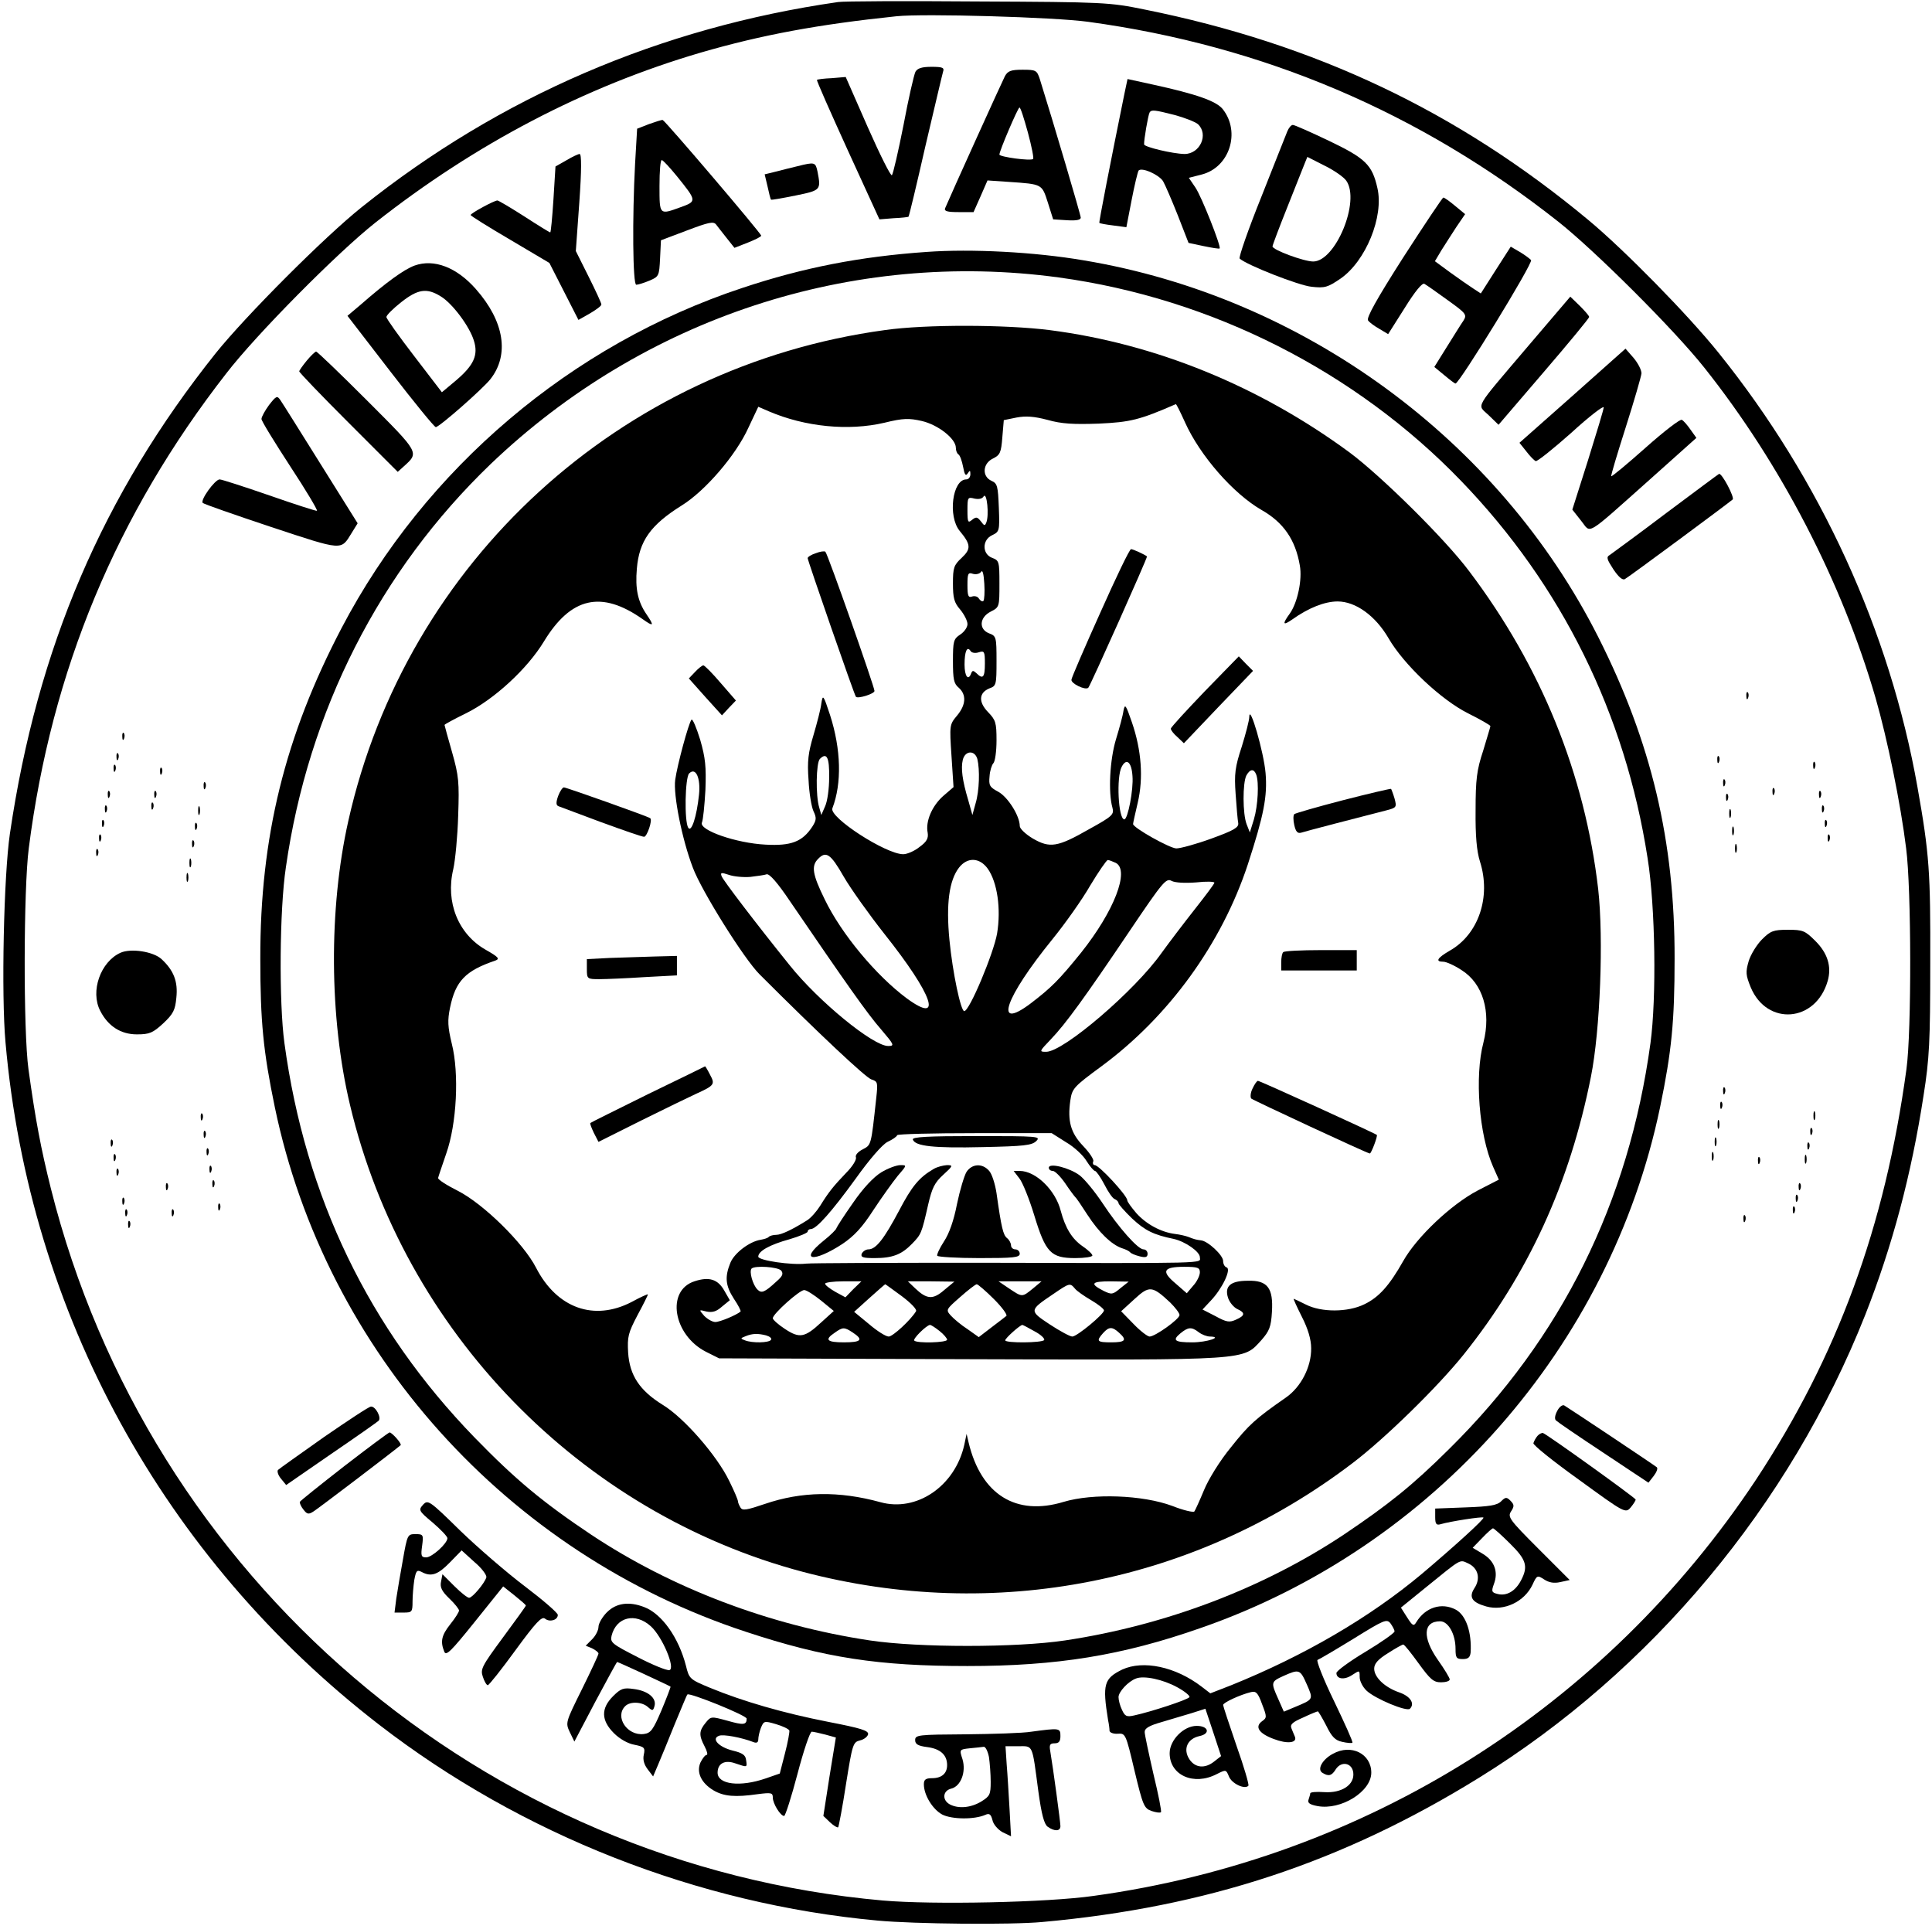 <?xml version="1.0" standalone="no"?>
<!DOCTYPE svg PUBLIC "-//W3C//DTD SVG 20010904//EN"
 "http://www.w3.org/TR/2001/REC-SVG-20010904/DTD/svg10.dtd">
<svg version="1.0" xmlns="http://www.w3.org/2000/svg"
 width="665pt" height="663pt" viewBox="0 0 665 663"
 preserveAspectRatio="xMidYMid meet">

<g transform="translate(0,663) scale(0.1,-0.1)"
fill="#000000" stroke="none">
<path d="M2885 6623 c-612 -88 -1165 -326 -1640 -706 -129 -103 -399 -374
-502 -502 -390 -489 -615 -1015 -709 -1655 -21 -144 -30 -553 -15 -718 82
-932 544 -1775 1286 -2348 491 -379 1097 -617 1715 -674 127 -12 461 -15 567
-5 567 51 1034 206 1503 496 594 367 1071 939 1330 1593 93 236 159 482 201
756 20 126 23 185 23 455 1 314 -3 375 -44 606 -95 537 -334 1059 -684 1494
-105 131 -325 355 -449 458 -450 374 -940 606 -1526 724 -122 25 -139 26 -576
28 -247 2 -463 1 -480 -2z m860 -68 c602 -82 1142 -311 1620 -689 126 -100
397 -370 501 -501 264 -332 474 -738 590 -1138 40 -139 86 -362 105 -517 18
-138 19 -630 1 -760 -74 -543 -238 -988 -518 -1413 -521 -785 -1343 -1303
-2279 -1432 -160 -23 -554 -31 -726 -16 -1375 122 -2527 1108 -2864 2451 -34
136 -53 236 -77 410 -18 130 -17 621 1 760 78 612 302 1150 680 1635 104 135
382 415 512 518 345 272 722 469 1121 586 210 61 405 97 673 125 95 10 545 -3
660 -19z"/>
<path d="M3151 6383 c-5 -10 -24 -92 -41 -183 -18 -91 -36 -169 -40 -173 -4
-4 -41 70 -83 165 l-76 173 -48 -4 c-26 -1 -49 -4 -51 -6 -2 -2 46 -110 106
-242 l109 -238 49 4 c27 1 50 4 51 5 2 1 28 110 58 242 31 131 58 247 61 257
5 14 -1 17 -40 17 -33 0 -48 -5 -55 -17z"/>
<path d="M3459 6368 c-9 -17 -188 -412 -206 -455 -4 -10 9 -13 46 -13 l52 0
24 54 24 55 73 -5 c117 -8 114 -7 135 -72 l18 -57 48 -3 c31 -2 47 1 47 9 0 9
-94 327 -141 477 -10 30 -13 32 -59 32 -40 0 -51 -4 -61 -22z m79 -194 c13
-48 21 -89 18 -91 -7 -8 -116 7 -116 15 0 13 64 162 69 162 4 0 16 -39 29 -86z"/>
<path d="M3870 6306 c-48 -236 -88 -441 -86 -443 1 -2 23 -6 48 -9 l45 -6 18
93 c10 52 21 97 24 102 11 12 68 -13 84 -36 7 -12 30 -65 51 -118 l37 -95 52
-11 c29 -6 53 -10 55 -8 6 6 -62 178 -83 209 l-23 34 43 11 c97 24 136 146 74
225 -22 28 -90 52 -241 85 l-87 19 -11 -52z m174 -72 c33 -9 69 -23 79 -31 38
-35 8 -103 -46 -103 -42 1 -138 24 -139 33 -1 14 14 102 19 110 6 10 17 9 87
-9z"/>
<path d="M2234 6203 l-41 -16 -7 -120 c-10 -188 -8 -417 4 -417 6 0 26 6 45
14 33 14 34 16 37 77 l3 62 90 34 c74 28 91 32 100 20 5 -7 22 -28 36 -46 l27
-34 46 18 c25 10 46 20 46 24 0 8 -330 395 -339 398 -3 1 -24 -6 -47 -14z m98
-182 c66 -82 67 -84 11 -104 -74 -27 -73 -28 -73 73 0 50 3 90 8 89 4 0 28
-26 54 -58z"/>
<path d="M4431 6178 c-5 -13 -46 -115 -90 -227 -45 -112 -78 -207 -74 -211 24
-22 204 -93 248 -97 45 -5 55 -2 99 28 87 60 150 214 127 312 -18 80 -41 102
-166 162 -63 30 -119 55 -125 55 -6 0 -14 -10 -19 -22z m203 -170 c49 -70 -37
-278 -114 -278 -32 0 -140 40 -140 52 0 4 23 65 51 135 28 71 55 138 60 151
l9 22 59 -30 c33 -16 67 -40 75 -52z"/>
<path d="M1949 6078 l-37 -21 -7 -113 c-4 -63 -9 -114 -11 -114 -2 0 -43 25
-89 55 -47 30 -89 55 -93 55 -11 0 -92 -44 -92 -50 0 -3 61 -41 136 -85 l135
-80 50 -98 50 -98 39 22 c22 13 40 26 40 31 0 5 -20 48 -44 96 l-44 88 12 167
c8 113 8 167 1 167 -5 0 -26 -10 -46 -22z"/>
<path d="M2745 6058 c-22 -5 -56 -14 -76 -19 l-37 -9 10 -42 c5 -23 10 -44 12
-45 1 -2 39 5 84 14 88 18 88 19 76 82 -7 33 -9 34 -69 19z"/>
<path d="M4830 5744 c-92 -144 -128 -209 -121 -217 5 -7 23 -20 39 -29 l30
-18 57 90 c36 58 61 88 68 83 7 -4 43 -29 80 -56 64 -46 67 -50 54 -71 -8 -11
-33 -52 -57 -90 l-43 -69 34 -28 c19 -16 36 -29 39 -29 13 0 268 415 260 425
-5 5 -22 18 -39 28 l-31 18 -52 -81 -51 -80 -26 17 c-14 9 -50 34 -79 55 l-53
39 22 37 c13 20 36 57 52 81 l30 44 -34 28 c-19 16 -37 29 -41 29 -3 0 -65
-93 -138 -206z"/>
<path d="M3190 5763 c-230 -16 -425 -54 -635 -124 -589 -195 -1091 -621 -1379
-1170 -195 -372 -281 -720 -280 -1139 0 -215 10 -318 50 -511 175 -840 799
-1535 1621 -1805 272 -90 457 -118 763 -118 308 0 532 36 803 131 801 278
1409 968 1581 1792 40 193 50 296 50 511 1 405 -80 745 -262 1106 -343 680
-1015 1172 -1772 1298 -170 29 -387 40 -540 29z m455 -88 c526 -72 1021 -323
1385 -701 346 -359 564 -801 641 -1297 27 -168 31 -482 10 -637 -75 -549 -306
-1015 -693 -1397 -126 -125 -207 -190 -363 -295 -277 -184 -613 -312 -960
-364 -167 -25 -503 -25 -670 0 -347 52 -683 180 -960 364 -166 111 -260 189
-401 334 -364 375 -583 828 -655 1358 -19 139 -17 459 5 605 77 538 323 1021
705 1388 526 503 1244 739 1956 642z"/>
<path d="M3046 5494 c-911 -124 -1647 -796 -1847 -1689 -68 -302 -66 -678 6
-979 185 -778 792 -1403 1559 -1606 660 -174 1350 -38 1891 374 111 84 294
263 383 374 223 279 365 589 438 956 32 160 44 476 25 646 -46 396 -196 766
-444 1094 -83 111 -303 328 -412 409 -310 228 -667 374 -1033 421 -150 19
-426 20 -566 0z m1033 -318 c52 -115 166 -245 263 -301 76 -43 117 -103 132
-191 9 -49 -8 -128 -34 -165 -27 -37 -25 -44 8 -21 56 40 112 62 156 62 62 0
130 -49 175 -126 53 -92 182 -213 274 -259 42 -21 77 -41 77 -44 0 -3 -12 -41
-25 -85 -22 -66 -26 -99 -26 -205 -1 -88 4 -141 15 -176 39 -122 -5 -251 -104
-307 -43 -25 -51 -38 -22 -38 10 0 39 -13 63 -29 73 -46 102 -143 75 -249 -31
-117 -15 -318 33 -427 l20 -45 -72 -37 c-92 -48 -211 -161 -257 -243 -48 -85
-84 -125 -134 -149 -57 -28 -148 -28 -201 -1 -22 11 -41 20 -42 20 -2 0 11
-28 28 -62 21 -41 32 -78 32 -108 1 -64 -35 -134 -87 -170 -105 -73 -128 -94
-189 -171 -38 -46 -78 -111 -93 -148 -15 -36 -30 -69 -33 -73 -4 -4 -38 4 -76
19 -102 38 -274 44 -374 14 -164 -50 -284 25 -327 204 l-7 30 -8 -38 c-32
-142 -164 -232 -289 -197 -142 39 -271 37 -397 -6 -62 -21 -77 -24 -84 -13 -5
8 -9 18 -9 22 0 5 -13 36 -30 70 -42 87 -155 217 -229 262 -79 49 -114 101
-119 180 -3 54 0 67 32 128 20 37 36 69 36 72 0 2 -25 -9 -56 -26 -129 -67
-257 -22 -329 118 -43 84 -181 220 -270 265 -38 19 -69 39 -67 44 1 5 14 43
28 84 36 102 45 275 19 378 -14 58 -15 80 -6 124 19 92 53 127 156 162 16 6
11 12 -33 37 -95 54 -139 164 -112 277 7 31 15 115 17 185 4 115 2 137 -21
218 -14 49 -26 92 -26 94 0 2 33 20 74 40 97 48 211 153 268 247 93 153 198
177 340 77 38 -27 41 -24 13 17 -30 44 -39 88 -33 157 8 95 47 150 154 217 81
50 187 173 230 268 l34 72 37 -16 c124 -53 273 -68 397 -39 65 16 85 16 129 6
56 -13 117 -61 117 -92 0 -10 4 -20 9 -23 5 -3 12 -22 16 -43 5 -27 9 -33 16
-22 7 11 9 11 9 -3 0 -10 -6 -18 -14 -18 -48 0 -64 -127 -23 -177 39 -47 40
-62 7 -93 -27 -25 -30 -34 -30 -88 0 -50 4 -66 25 -90 14 -17 25 -39 25 -50 0
-11 -11 -27 -25 -36 -23 -15 -25 -23 -25 -91 0 -63 3 -78 20 -92 27 -24 25
-59 -6 -96 -26 -31 -26 -33 -19 -139 l7 -107 -36 -31 c-38 -34 -61 -87 -53
-126 3 -19 -3 -31 -28 -49 -17 -14 -43 -25 -56 -25 -60 0 -256 127 -244 158
33 86 30 203 -8 321 -23 70 -25 72 -30 40 -2 -19 -15 -68 -27 -109 -18 -60
-22 -90 -17 -155 2 -44 10 -92 17 -107 11 -23 10 -31 -4 -53 -34 -52 -73 -67
-161 -62 -101 5 -230 50 -219 76 4 9 9 59 12 112 3 81 0 110 -18 173 -13 42
-26 73 -30 69 -10 -12 -49 -156 -56 -207 -7 -51 23 -204 61 -303 30 -80 177
-315 230 -367 205 -205 364 -354 384 -361 22 -7 23 -10 17 -64 -18 -166 -17
-161 -47 -177 -16 -8 -26 -20 -23 -27 3 -8 -12 -32 -33 -53 -45 -47 -61 -67
-90 -114 -12 -19 -32 -42 -45 -50 -51 -32 -89 -50 -106 -50 -10 0 -22 -3 -26
-7 -3 -4 -16 -8 -28 -10 -38 -6 -90 -45 -104 -79 -20 -49 -17 -79 12 -124 15
-22 25 -42 23 -44 -14 -12 -71 -36 -87 -36 -10 0 -27 10 -38 21 -19 22 -19 22
8 15 20 -4 34 0 53 17 l27 22 -19 33 c-22 39 -52 49 -103 32 -98 -32 -73 -184
39 -242 l46 -23 865 -3 c969 -3 937 -5 1002 66 27 31 33 45 36 97 5 82 -15
109 -83 107 -60 0 -81 -19 -68 -59 5 -15 19 -32 31 -38 29 -13 28 -23 -4 -37
-22 -10 -32 -9 -70 12 l-45 23 29 31 c39 41 71 108 54 114 -7 2 -12 12 -12 22
0 20 -53 69 -76 71 -17 2 -24 4 -44 12 -8 3 -28 8 -45 10 -49 6 -100 34 -134
72 -17 20 -31 39 -31 44 0 16 -97 121 -112 121 -5 0 -8 6 -5 13 3 6 -13 30
-35 53 -43 45 -54 86 -44 156 6 42 12 48 107 118 232 171 414 422 504 695 55
169 68 235 61 315 -6 71 -55 240 -56 193 0 -12 -12 -58 -26 -103 -23 -70 -26
-93 -21 -163 3 -45 7 -90 9 -100 2 -15 -15 -25 -92 -53 -52 -19 -107 -34 -121
-34 -22 0 -149 71 -149 84 0 3 7 35 16 73 20 85 13 181 -20 277 -21 61 -24 65
-29 40 -2 -16 -14 -60 -26 -99 -21 -70 -27 -182 -12 -235 6 -23 1 -29 -79 -73
-110 -63 -136 -67 -195 -33 -25 15 -45 34 -45 43 0 35 -41 100 -74 118 -30 16
-33 22 -30 53 1 19 8 40 13 45 6 6 11 41 11 79 0 61 -3 70 -29 97 -34 35 -32
67 5 82 23 8 24 13 24 94 0 82 -1 86 -25 95 -37 14 -34 55 5 75 30 15 30 17
30 96 0 76 -1 80 -25 89 -35 13 -35 62 0 78 25 12 26 15 23 94 -3 75 -5 84
-25 93 -34 15 -31 60 5 77 24 12 28 20 32 73 l5 59 44 9 c32 6 60 4 106 -8 49
-14 90 -16 177 -13 109 5 141 13 265 67 2 1 16 -28 32 -63z m-684 -344 c-5
-13 -7 -12 -19 4 -12 15 -16 16 -30 5 -14 -12 -16 -9 -16 33 0 44 1 46 24 40
15 -3 27 -1 32 8 11 15 19 -65 9 -90z m-10 -270 c-3 -4 -10 0 -15 7 -4 8 -15
11 -24 8 -13 -5 -16 2 -16 39 0 40 2 45 19 39 11 -3 23 0 28 7 5 8 9 -7 11
-41 2 -29 0 -56 -3 -59z m-16 -177 c19 6 21 3 21 -39 0 -48 -7 -55 -29 -33
-11 10 -14 10 -18 0 -10 -28 -23 -11 -23 30 0 46 9 65 21 46 4 -6 16 -8 28 -4z
m-5 -367 c9 -37 7 -110 -6 -153 l-11 -40 -14 50 c-21 70 -26 111 -19 140 8 32
41 34 50 3z m-510 -64 c0 -38 -6 -82 -14 -99 l-13 -30 -7 25 c-13 41 -11 155
2 168 24 24 33 5 32 -64z m1044 5 c4 -46 -16 -149 -28 -149 -21 0 -28 147 -9
181 16 31 34 17 37 -32z m-1492 -64 c-8 -76 -26 -131 -37 -114 -14 22 -11 173
3 187 23 23 40 -16 34 -73z m1918 69 c10 -27 6 -107 -8 -154 l-14 -45 -11 28
c-14 36 -14 142 -1 168 13 23 26 24 34 3z m-1420 -351 c25 -43 88 -131 140
-197 167 -210 204 -315 77 -222 -106 79 -225 222 -282 340 -43 87 -47 116 -23
140 27 28 43 18 88 -61z m496 27 c33 -47 46 -138 32 -223 -12 -68 -95 -267
-113 -267 -12 0 -40 132 -51 245 -12 124 -1 205 33 249 29 37 71 35 99 -4z
m441 20 c48 -26 -6 -166 -120 -309 -76 -94 -102 -120 -174 -175 -128 -96 -89
19 76 222 43 53 102 136 130 185 29 48 56 87 60 87 5 0 17 -5 28 -10z m-1258
-48 c23 3 48 6 56 9 10 2 38 -30 79 -91 191 -280 269 -391 314 -442 46 -54 48
-58 25 -58 -52 0 -240 154 -339 278 -116 144 -228 291 -234 306 -5 13 -2 14
25 5 17 -6 50 -9 74 -7z m1534 -19 c35 4 63 3 63 -1 0 -4 -31 -45 -68 -92 -37
-47 -88 -114 -114 -150 -91 -129 -337 -340 -397 -340 -25 0 -24 1 16 43 51 53
117 144 272 374 114 169 125 182 144 171 12 -6 45 -8 84 -5z m-448 -894 c28
-16 60 -46 71 -65 12 -19 25 -34 29 -34 4 0 19 -21 32 -46 13 -26 29 -49 36
-51 7 -3 13 -9 13 -14 0 -4 21 -28 47 -53 44 -41 74 -56 143 -70 40 -9 90 -44
90 -63 0 -22 53 -21 -770 -19 -305 0 -568 -1 -585 -3 -51 -6 -165 11 -165 24
0 19 39 41 108 60 34 10 62 22 62 26 0 5 5 9 11 9 19 0 72 60 154 173 47 66
92 118 110 127 17 8 32 18 33 23 2 4 122 7 268 7 l264 0 49 -31z m-980 -442
c8 -11 5 -19 -17 -38 -41 -38 -51 -41 -65 -27 -16 16 -29 62 -20 72 12 11 90
6 102 -7z m1441 -6 c0 -11 -10 -32 -23 -46 l-22 -26 -39 34 c-50 42 -42 57 30
57 47 0 54 -3 54 -19z m-1193 -58 l-27 -28 -35 19 c-19 11 -35 23 -35 28 0 4
28 8 62 8 l63 0 -28 -27z m313 -3 c-39 -34 -60 -32 -100 6 l-25 24 80 0 80 -1
-35 -29z m305 5 c-37 -30 -36 -30 -81 0 l-37 25 74 0 74 0 -30 -25z m301 1
c-26 -22 -30 -22 -57 -9 -49 25 -43 33 23 33 l63 -1 -29 -23z m-752 -27 c32
-24 53 -46 49 -52 -19 -31 -80 -87 -94 -87 -10 0 -40 19 -68 43 l-51 42 52 47
c29 26 54 48 55 48 1 0 27 -19 57 -41z m317 -10 c28 -28 47 -54 43 -58 -5 -4
-28 -22 -52 -40 l-43 -33 -38 27 c-22 14 -48 36 -58 47 -18 20 -17 21 32 64
27 24 53 44 57 44 4 0 31 -23 59 -51z m279 36 c6 -8 32 -26 56 -40 24 -14 44
-30 44 -35 0 -13 -93 -90 -109 -90 -8 0 -43 19 -78 42 -71 47 -71 48 12 104
57 39 58 39 75 19z m328 -48 c17 -17 32 -36 32 -43 0 -14 -84 -74 -103 -74 -7
0 -32 19 -55 43 l-43 44 46 42 c51 47 61 46 123 -12z m-1202 7 l44 -36 -43
-39 c-57 -53 -75 -56 -125 -23 -23 15 -42 32 -42 37 0 15 92 97 108 97 8 0 33
-16 58 -36z m408 -105 c14 -11 26 -25 26 -30 0 -10 -103 -13 -113 -3 -6 6 42
53 54 54 4 0 18 -9 33 -21z m327 -1 c21 -11 36 -25 33 -30 -6 -10 -134 -11
-134 -1 0 7 50 52 59 53 2 0 21 -10 42 -22z m-626 -4 c38 -25 30 -34 -30 -34
-59 0 -68 9 -32 33 28 20 33 20 62 1z m917 -1 c28 -25 22 -33 -27 -33 -49 0
-53 4 -28 32 20 22 31 23 55 1z m274 2 c10 -8 28 -15 39 -15 46 -1 -11 -20
-61 -20 -61 0 -70 7 -41 31 27 22 38 23 63 4z m-1489 -11 c13 -4 20 -10 17
-15 -6 -11 -65 -12 -90 -2 -16 6 -16 7 2 14 24 10 43 10 71 3z"/>
<path d="M2808 4726 c-16 -5 -28 -13 -28 -17 0 -8 161 -472 166 -477 6 -8 64
10 64 20 0 14 -161 472 -169 479 -3 3 -18 1 -33 -5z"/>
<path d="M3788 4523 c-54 -120 -99 -224 -100 -232 -3 -13 48 -38 58 -28 7 7
205 450 202 452 -9 7 -48 25 -55 25 -5 0 -52 -98 -105 -217z"/>
<path d="M4147 4251 c-64 -67 -117 -124 -117 -129 0 -5 10 -18 23 -29 l22 -21
119 125 119 124 -25 25 -24 25 -117 -120z"/>
<path d="M2392 4317 l-21 -22 57 -64 57 -63 24 26 24 25 -53 61 c-28 33 -55
60 -59 60 -4 0 -17 -10 -29 -23z"/>
<path d="M1921 3890 c-8 -23 -7 -32 2 -35 7 -3 73 -27 147 -55 74 -27 140 -50
147 -50 10 0 30 58 21 64 -7 6 -289 106 -297 106 -5 0 -14 -14 -20 -30z"/>
<path d="M4623 3876 c-89 -23 -165 -45 -168 -48 -4 -4 -4 -21 0 -38 5 -22 11
-29 23 -26 15 5 196 52 294 77 35 9 36 11 28 41 -5 17 -11 32 -12 33 -2 1 -76
-16 -165 -39z"/>
<path d="M4417 3353 c-4 -3 -7 -19 -7 -35 l0 -28 130 0 130 0 0 35 0 35 -123
0 c-68 0 -127 -3 -130 -7z"/>
<path d="M2098 3333 l-78 -4 0 -34 c0 -34 1 -35 43 -35 23 0 93 3 155 7 l112
6 0 34 0 33 -77 -2 c-43 -1 -113 -4 -155 -5z"/>
<path d="M2230 2864 c-107 -53 -196 -97 -198 -99 -2 -2 4 -17 12 -34 l16 -31
148 74 c81 40 165 81 187 91 64 29 67 33 49 66 -8 16 -16 29 -17 29 -1 -1 -90
-44 -197 -96z"/>
<path d="M4311 2883 c-7 -14 -8 -30 -4 -34 7 -6 400 -189 408 -189 5 0 28 61
24 64 -7 6 -402 186 -409 186 -4 0 -12 -12 -19 -27z"/>
<path d="M3142 2708 c8 -23 72 -30 240 -26 143 3 170 6 185 21 16 16 7 17
-206 17 -169 0 -222 -3 -219 -12z"/>
<path d="M3033 2595 c-26 -16 -62 -54 -97 -105 -31 -44 -56 -83 -57 -87 0 -4
-20 -24 -44 -43 -86 -69 -36 -77 65 -11 40 27 68 57 106 116 29 44 67 97 84
118 32 37 32 37 9 37 -13 0 -43 -11 -66 -25z"/>
<path d="M3214 2607 c-50 -29 -75 -59 -119 -143 -52 -98 -80 -134 -106 -134
-9 0 -19 -7 -23 -15 -4 -12 4 -15 44 -15 62 0 93 12 129 49 32 33 33 35 56
136 13 56 22 75 52 102 34 31 34 33 12 33 -13 -1 -33 -6 -45 -13z"/>
<path d="M3327 2597 c-8 -13 -23 -63 -33 -111 -11 -57 -27 -102 -45 -129 -15
-23 -25 -45 -23 -49 3 -4 68 -8 145 -8 117 0 139 2 139 15 0 8 -7 15 -15 15
-8 0 -15 6 -15 14 0 7 -6 19 -14 25 -13 11 -19 34 -36 155 -5 32 -16 67 -26
77 -23 26 -58 24 -77 -4z"/>
<path d="M3610 2611 c0 -6 6 -11 14 -11 7 0 26 -19 42 -42 16 -24 32 -45 35
-48 4 -3 22 -30 42 -61 39 -60 83 -103 119 -115 13 -4 25 -10 28 -14 3 -4 17
-10 33 -14 20 -5 27 -3 27 9 0 8 -6 15 -14 15 -19 0 -85 74 -141 159 -26 39
-61 82 -79 96 -35 26 -106 44 -106 26z"/>
<path d="M3509 2574 c11 -14 34 -71 51 -127 39 -128 57 -147 141 -147 32 0 59
4 59 9 0 5 -15 19 -34 32 -36 25 -59 62 -75 122 -18 71 -86 137 -141 137 l-21
0 20 -26z"/>
<path d="M1427 5716 c-36 -13 -98 -58 -186 -135 l-45 -38 148 -192 c81 -105
151 -191 156 -191 12 0 161 131 188 165 66 84 48 199 -50 310 -66 75 -144 105
-211 81z m90 -106 c40 -24 99 -103 114 -152 16 -50 0 -85 -61 -137 l-49 -41
-95 124 c-53 69 -96 129 -96 135 0 6 23 29 51 51 57 45 88 50 136 20z"/>
<path d="M5260 5439 c-191 -225 -176 -199 -136 -238 l34 -33 156 182 c86 100
156 185 156 189 0 4 -15 21 -32 38 l-33 32 -145 -170z"/>
<path d="M5413 5268 l-183 -162 24 -30 c12 -16 27 -31 32 -33 5 -2 60 42 122
97 61 56 112 95 112 88 0 -7 -25 -89 -54 -182 l-54 -170 30 -38 c36 -44 9 -61
236 141 l161 144 -20 28 c-11 16 -24 31 -30 34 -5 4 -61 -39 -125 -96 -63 -56
-116 -100 -118 -98 -2 2 21 78 50 169 29 91 53 174 54 185 0 12 -12 35 -27 53
l-28 32 -182 -162z"/>
<path d="M1056 5389 c-14 -17 -26 -34 -26 -37 0 -4 76 -83 170 -177 l169 -169
21 19 c53 48 55 45 -126 226 -93 93 -172 169 -176 169 -3 0 -18 -14 -32 -31z"/>
<path d="M926 5236 c-14 -19 -26 -41 -26 -48 0 -7 45 -80 99 -163 54 -82 95
-151 92 -153 -4 -1 -78 23 -164 53 -87 30 -164 55 -171 55 -16 0 -68 -72 -58
-81 4 -4 110 -41 236 -83 248 -82 239 -81 276 -21 l21 34 -127 203 c-70 112
-132 211 -139 221 -11 16 -14 15 -39 -17z"/>
<path d="M5735 4864 c-99 -75 -187 -139 -194 -144 -13 -7 -10 -15 12 -49 18
-27 32 -39 40 -34 16 9 359 263 371 274 7 7 -37 91 -47 88 -1 0 -83 -61 -182
-135z"/>
<path d="M6011 4234 c0 -11 3 -14 6 -6 3 7 2 16 -1 19 -3 4 -6 -2 -5 -13z"/>
<path d="M421 4094 c0 -11 3 -14 6 -6 3 7 2 16 -1 19 -3 4 -6 -2 -5 -13z"/>
<path d="M401 4024 c0 -11 3 -14 6 -6 3 7 2 16 -1 19 -3 4 -6 -2 -5 -13z"/>
<path d="M5911 4014 c0 -11 3 -14 6 -6 3 7 2 16 -1 19 -3 4 -6 -2 -5 -13z"/>
<path d="M6241 3994 c0 -11 3 -14 6 -6 3 7 2 16 -1 19 -3 4 -6 -2 -5 -13z"/>
<path d="M391 3984 c0 -11 3 -14 6 -6 3 7 2 16 -1 19 -3 4 -6 -2 -5 -13z"/>
<path d="M551 3974 c0 -11 3 -14 6 -6 3 7 2 16 -1 19 -3 4 -6 -2 -5 -13z"/>
<path d="M5931 3934 c0 -11 3 -14 6 -6 3 7 2 16 -1 19 -3 4 -6 -2 -5 -13z"/>
<path d="M701 3924 c0 -11 3 -14 6 -6 3 7 2 16 -1 19 -3 4 -6 -2 -5 -13z"/>
<path d="M6101 3904 c0 -11 3 -14 6 -6 3 7 2 16 -1 19 -3 4 -6 -2 -5 -13z"/>
<path d="M371 3894 c0 -11 3 -14 6 -6 3 7 2 16 -1 19 -3 4 -6 -2 -5 -13z"/>
<path d="M531 3894 c0 -11 3 -14 6 -6 3 7 2 16 -1 19 -3 4 -6 -2 -5 -13z"/>
<path d="M6261 3894 c0 -11 3 -14 6 -6 3 7 2 16 -1 19 -3 4 -6 -2 -5 -13z"/>
<path d="M5941 3884 c0 -11 3 -14 6 -6 3 7 2 16 -1 19 -3 4 -6 -2 -5 -13z"/>
<path d="M521 3854 c0 -11 3 -14 6 -6 3 7 2 16 -1 19 -3 4 -6 -2 -5 -13z"/>
<path d="M361 3844 c0 -11 3 -14 6 -6 3 7 2 16 -1 19 -3 4 -6 -2 -5 -13z"/>
<path d="M682 3840 c0 -14 2 -19 5 -12 2 6 2 18 0 25 -3 6 -5 1 -5 -13z"/>
<path d="M6271 3844 c0 -11 3 -14 6 -6 3 7 2 16 -1 19 -3 4 -6 -2 -5 -13z"/>
<path d="M5952 3830 c0 -14 2 -19 5 -12 2 6 2 18 0 25 -3 6 -5 1 -5 -13z"/>
<path d="M351 3794 c0 -11 3 -14 6 -6 3 7 2 16 -1 19 -3 4 -6 -2 -5 -13z"/>
<path d="M6281 3794 c0 -11 3 -14 6 -6 3 7 2 16 -1 19 -3 4 -6 -2 -5 -13z"/>
<path d="M671 3784 c0 -11 3 -14 6 -6 3 7 2 16 -1 19 -3 4 -6 -2 -5 -13z"/>
<path d="M5962 3770 c0 -14 2 -19 5 -12 2 6 2 18 0 25 -3 6 -5 1 -5 -13z"/>
<path d="M341 3744 c0 -11 3 -14 6 -6 3 7 2 16 -1 19 -3 4 -6 -2 -5 -13z"/>
<path d="M6291 3744 c0 -11 3 -14 6 -6 3 7 2 16 -1 19 -3 4 -6 -2 -5 -13z"/>
<path d="M661 3724 c0 -11 3 -14 6 -6 3 7 2 16 -1 19 -3 4 -6 -2 -5 -13z"/>
<path d="M5972 3710 c0 -14 2 -19 5 -12 2 6 2 18 0 25 -3 6 -5 1 -5 -13z"/>
<path d="M331 3694 c0 -11 3 -14 6 -6 3 7 2 16 -1 19 -3 4 -6 -2 -5 -13z"/>
<path d="M652 3660 c0 -14 2 -19 5 -12 2 6 2 18 0 25 -3 6 -5 1 -5 -13z"/>
<path d="M642 3610 c0 -14 2 -19 5 -12 2 6 2 18 0 25 -3 6 -5 1 -5 -13z"/>
<path d="M6065 3397 c-18 -18 -39 -52 -46 -75 -11 -38 -10 -48 7 -90 56 -134
224 -121 265 22 14 49 0 95 -42 137 -36 36 -43 39 -95 39 -50 0 -60 -4 -89
-33z"/>
<path d="M415 3351 c-69 -31 -105 -133 -70 -200 27 -53 71 -81 126 -81 44 0
55 5 91 38 35 33 41 46 45 88 6 56 -9 94 -51 133 -28 26 -105 38 -141 22z"/>
<path d="M5931 2874 c0 -11 3 -14 6 -6 3 7 2 16 -1 19 -3 4 -6 -2 -5 -13z"/>
<path d="M5921 2824 c0 -11 3 -14 6 -6 3 7 2 16 -1 19 -3 4 -6 -2 -5 -13z"/>
<path d="M6242 2790 c0 -14 2 -19 5 -12 2 6 2 18 0 25 -3 6 -5 1 -5 -13z"/>
<path d="M691 2784 c0 -11 3 -14 6 -6 3 7 2 16 -1 19 -3 4 -6 -2 -5 -13z"/>
<path d="M5912 2760 c0 -14 2 -19 5 -12 2 6 2 18 0 25 -3 6 -5 1 -5 -13z"/>
<path d="M6231 2734 c0 -11 3 -14 6 -6 3 7 2 16 -1 19 -3 4 -6 -2 -5 -13z"/>
<path d="M701 2724 c0 -11 3 -14 6 -6 3 7 2 16 -1 19 -3 4 -6 -2 -5 -13z"/>
<path d="M5902 2700 c0 -14 2 -19 5 -12 2 6 2 18 0 25 -3 6 -5 1 -5 -13z"/>
<path d="M381 2694 c0 -11 3 -14 6 -6 3 7 2 16 -1 19 -3 4 -6 -2 -5 -13z"/>
<path d="M6221 2684 c0 -11 3 -14 6 -6 3 7 2 16 -1 19 -3 4 -6 -2 -5 -13z"/>
<path d="M711 2664 c0 -11 3 -14 6 -6 3 7 2 16 -1 19 -3 4 -6 -2 -5 -13z"/>
<path d="M5892 2650 c0 -14 2 -19 5 -12 2 6 2 18 0 25 -3 6 -5 1 -5 -13z"/>
<path d="M391 2644 c0 -11 3 -14 6 -6 3 7 2 16 -1 19 -3 4 -6 -2 -5 -13z"/>
<path d="M6212 2640 c0 -14 2 -19 5 -12 2 6 2 18 0 25 -3 6 -5 1 -5 -13z"/>
<path d="M6051 2634 c0 -11 3 -14 6 -6 3 7 2 16 -1 19 -3 4 -6 -2 -5 -13z"/>
<path d="M721 2604 c0 -11 3 -14 6 -6 3 7 2 16 -1 19 -3 4 -6 -2 -5 -13z"/>
<path d="M401 2594 c0 -11 3 -14 6 -6 3 7 2 16 -1 19 -3 4 -6 -2 -5 -13z"/>
<path d="M731 2554 c0 -11 3 -14 6 -6 3 7 2 16 -1 19 -3 4 -6 -2 -5 -13z"/>
<path d="M571 2544 c0 -11 3 -14 6 -6 3 7 2 16 -1 19 -3 4 -6 -2 -5 -13z"/>
<path d="M6191 2544 c0 -11 3 -14 6 -6 3 7 2 16 -1 19 -3 4 -6 -2 -5 -13z"/>
<path d="M6181 2504 c0 -11 3 -14 6 -6 3 7 2 16 -1 19 -3 4 -6 -2 -5 -13z"/>
<path d="M421 2494 c0 -11 3 -14 6 -6 3 7 2 16 -1 19 -3 4 -6 -2 -5 -13z"/>
<path d="M751 2474 c0 -11 3 -14 6 -6 3 7 2 16 -1 19 -3 4 -6 -2 -5 -13z"/>
<path d="M6171 2464 c0 -11 3 -14 6 -6 3 7 2 16 -1 19 -3 4 -6 -2 -5 -13z"/>
<path d="M431 2454 c0 -11 3 -14 6 -6 3 7 2 16 -1 19 -3 4 -6 -2 -5 -13z"/>
<path d="M591 2454 c0 -11 3 -14 6 -6 3 7 2 16 -1 19 -3 4 -6 -2 -5 -13z"/>
<path d="M6001 2434 c0 -11 3 -14 6 -6 3 7 2 16 -1 19 -3 4 -6 -2 -5 -13z"/>
<path d="M441 2414 c0 -11 3 -14 6 -6 3 7 2 16 -1 19 -3 4 -6 -2 -5 -13z"/>
<path d="M5360 1774 c-8 -15 -10 -28 -4 -33 5 -5 78 -55 163 -111 l155 -103
18 23 c10 13 15 26 11 30 -8 7 -296 199 -319 213 -6 3 -17 -5 -24 -19z"/>
<path d="M1115 1684 c-82 -58 -154 -109 -158 -113 -4 -4 0 -18 10 -30 l18 -22
155 107 c85 58 159 110 163 114 11 10 -10 50 -26 49 -7 0 -79 -48 -162 -105z"/>
<path d="M1185 1584 c-82 -64 -151 -119 -153 -123 -1 -4 4 -16 12 -26 13 -17
18 -18 35 -7 15 9 270 203 300 228 5 5 -30 44 -38 44 -3 0 -73 -52 -156 -116z"/>
<path d="M5292 1688 c-6 -7 -12 -18 -14 -25 -2 -6 69 -63 157 -126 158 -115
160 -116 178 -95 9 11 17 23 17 27 -1 6 -303 223 -319 229 -4 1 -13 -3 -19
-10z"/>
<path d="M5167 1463 c-14 -14 -40 -18 -122 -21 l-105 -4 0 -30 c0 -23 4 -28
18 -24 34 10 144 27 148 23 5 -4 -101 -100 -211 -193 -180 -151 -407 -283
-657 -384 l-72 -28 -30 23 c-90 69 -201 92 -273 59 -63 -31 -69 -50 -49 -174
3 -14 5 -30 5 -37 1 -6 13 -11 28 -10 27 2 28 0 58 -127 29 -121 33 -130 59
-139 15 -5 29 -7 32 -4 3 2 -9 62 -26 132 -16 70 -30 135 -30 144 0 13 16 22
58 34 31 9 78 23 104 31 l47 15 27 -81 27 -82 -23 -18 c-32 -26 -66 -23 -86 7
-23 35 -7 71 35 80 38 8 31 35 -10 35 -45 0 -93 -49 -93 -94 0 -76 83 -113
162 -72 32 16 32 16 42 -8 9 -24 54 -46 67 -32 3 3 -15 65 -41 138 -25 73 -46
136 -46 140 0 8 58 35 95 44 18 5 25 -2 39 -41 17 -44 17 -47 0 -59 -26 -19
-11 -42 40 -61 47 -18 82 -14 73 8 -3 6 -8 20 -12 29 -5 13 4 21 41 37 25 12
48 21 50 21 2 0 15 -22 29 -49 19 -39 31 -51 55 -56 17 -4 33 -5 35 -3 3 2
-26 66 -63 143 -37 76 -62 140 -57 142 6 2 62 35 124 73 105 65 114 69 127 53
7 -10 14 -22 14 -28 0 -5 -45 -37 -100 -70 -55 -33 -100 -66 -100 -73 0 -21
27 -25 54 -7 26 17 26 17 26 -7 0 -14 11 -35 24 -47 30 -28 138 -73 149 -62
18 18 1 43 -36 56 -50 17 -87 52 -87 82 0 17 13 32 47 53 26 17 50 30 53 30 4
0 27 -29 53 -65 40 -55 51 -65 77 -65 16 0 30 4 30 10 0 5 -18 35 -40 66 -55
78 -52 134 7 134 28 0 53 -44 53 -95 0 -31 3 -35 25 -35 19 0 25 6 27 23 4 69
-16 128 -51 147 -49 26 -105 8 -136 -43 -9 -15 -13 -13 -32 17 l-21 33 85 69
c126 102 116 97 147 83 34 -16 43 -52 21 -85 -20 -31 -9 -49 41 -63 61 -17
131 16 159 75 15 33 17 33 40 18 17 -11 34 -14 56 -9 l32 7 -108 108 c-100
100 -106 109 -94 128 12 18 11 24 -2 37 -13 13 -17 13 -32 -2z m30 -145 c57
-56 64 -79 38 -128 -19 -36 -49 -54 -80 -46 -21 5 -22 9 -13 34 16 42 2 80
-38 104 l-35 21 32 33 c18 19 35 34 38 34 3 0 29 -23 58 -52z m-699 -485 c23
-53 24 -51 -43 -79 l-36 -15 -19 43 c-26 58 -26 60 18 80 54 24 57 23 80 -29z
m-446 -10 c26 -14 45 -30 42 -34 -5 -9 -134 -51 -190 -63 -26 -6 -32 -3 -42
19 -7 14 -12 34 -12 44 0 18 33 54 60 64 27 11 93 -3 142 -30z"/>
<path d="M1456 1451 c-16 -18 -15 -21 33 -61 28 -24 51 -48 51 -54 0 -18 -53
-66 -73 -66 -17 0 -19 5 -14 40 5 38 4 40 -23 40 -27 0 -28 -2 -43 -87 -9 -49
-19 -109 -23 -135 l-6 -48 31 0 c29 0 31 2 31 38 0 20 3 54 6 74 6 32 9 36 25
28 33 -18 56 -10 97 32 l41 42 44 -40 c25 -21 43 -45 41 -53 -6 -20 -48 -70
-59 -70 -5 -1 -28 17 -51 40 l-41 41 -5 -26 c-4 -19 3 -33 28 -57 19 -18 34
-37 34 -42 0 -5 -13 -26 -30 -47 -30 -38 -35 -59 -21 -94 6 -17 23 0 105 102
l98 122 39 -31 c21 -17 39 -32 39 -35 0 -2 -36 -52 -79 -110 -73 -99 -78 -109
-69 -135 5 -16 13 -29 17 -29 4 0 47 54 95 120 71 97 91 118 102 109 16 -13
44 -5 44 13 0 7 -51 51 -113 98 -61 46 -162 133 -223 192 -107 105 -111 107
-128 89z"/>
<path d="M2089 1081 c-16 -16 -29 -39 -29 -50 0 -12 -10 -31 -22 -43 l-22 -22
22 -9 c12 -6 22 -14 22 -18 0 -5 -26 -60 -57 -123 -56 -113 -57 -115 -42 -147
l16 -33 72 137 c40 75 74 137 75 137 4 0 179 -81 184 -85 1 -1 -13 -38 -31
-81 -29 -68 -37 -79 -61 -82 -57 -7 -101 59 -64 96 17 17 58 15 78 -3 16 -14
18 -14 23 4 7 27 -23 52 -72 58 -35 5 -44 2 -71 -25 -42 -42 -41 -83 3 -127
20 -20 48 -36 71 -40 34 -7 37 -10 32 -34 -4 -17 1 -34 13 -50 l19 -25 17 40
c9 21 35 84 57 139 23 55 42 102 44 103 6 8 204 -72 204 -83 0 -22 -11 -23
-67 -7 -55 15 -56 15 -74 -7 -23 -28 -24 -43 -4 -81 9 -17 12 -30 7 -30 -5 0
-14 -12 -21 -26 -15 -34 3 -71 45 -96 36 -21 75 -24 152 -13 47 6 52 5 52 -12
0 -20 26 -63 39 -63 4 0 25 65 46 145 21 80 43 145 49 145 6 0 27 -5 47 -10
l36 -10 -22 -135 -21 -135 23 -22 c13 -12 25 -19 28 -17 2 3 15 70 27 149 22
137 24 144 48 150 14 3 26 13 28 21 2 13 -25 21 -138 43 -153 30 -292 70 -406
117 -70 29 -72 31 -83 76 -25 97 -83 179 -144 202 -52 20 -96 14 -128 -18z
m151 -48 c40 -36 86 -146 64 -151 -9 -2 -58 18 -110 45 -88 45 -94 50 -89 73
16 65 82 81 135 33z m477 -359 c1 -5 -5 -40 -15 -78 l-18 -70 -49 -17 c-87
-30 -165 -21 -165 20 0 32 25 45 61 32 42 -14 41 -15 37 12 -2 17 -13 24 -46
32 -48 12 -75 41 -47 51 14 6 78 -6 119 -22 10 -4 16 -1 16 9 0 9 4 27 9 40
10 24 11 25 52 13 24 -7 44 -17 46 -22z"/>
<path d="M3550 670 c-30 -5 -133 -8 -227 -9 -162 -1 -173 -2 -173 -20 0 -14
10 -20 42 -24 45 -6 68 -27 68 -62 0 -29 -19 -45 -52 -45 -22 0 -28 -5 -28
-21 0 -37 30 -86 63 -104 33 -17 111 -18 149 -1 13 6 19 2 24 -18 3 -15 19
-33 35 -42 l29 -14 -5 92 c-3 51 -7 121 -10 156 l-4 62 44 0 c52 0 47 10 69
-155 11 -80 20 -113 32 -122 24 -17 44 -16 44 2 0 14 -25 199 -35 258 -4 22
-1 27 15 27 15 0 20 7 20 25 0 28 -3 28 -100 15z m-146 -87 c3 -21 6 -59 6
-86 0 -43 -3 -49 -32 -67 -36 -22 -79 -26 -109 -10 -27 15 -24 47 5 54 33 8
52 57 39 101 -11 34 -11 34 26 38 20 2 41 4 47 5 6 1 14 -15 18 -35z"/>
<path d="M4588 594 c-36 -19 -55 -53 -37 -65 22 -14 33 -11 47 12 19 29 56 22
60 -12 5 -42 -40 -71 -100 -67 -27 2 -48 0 -48 -4 0 -3 -3 -13 -6 -22 -4 -11
4 -17 31 -22 81 -15 185 50 185 115 0 65 -69 100 -132 65z"/>
</g>
</svg>
